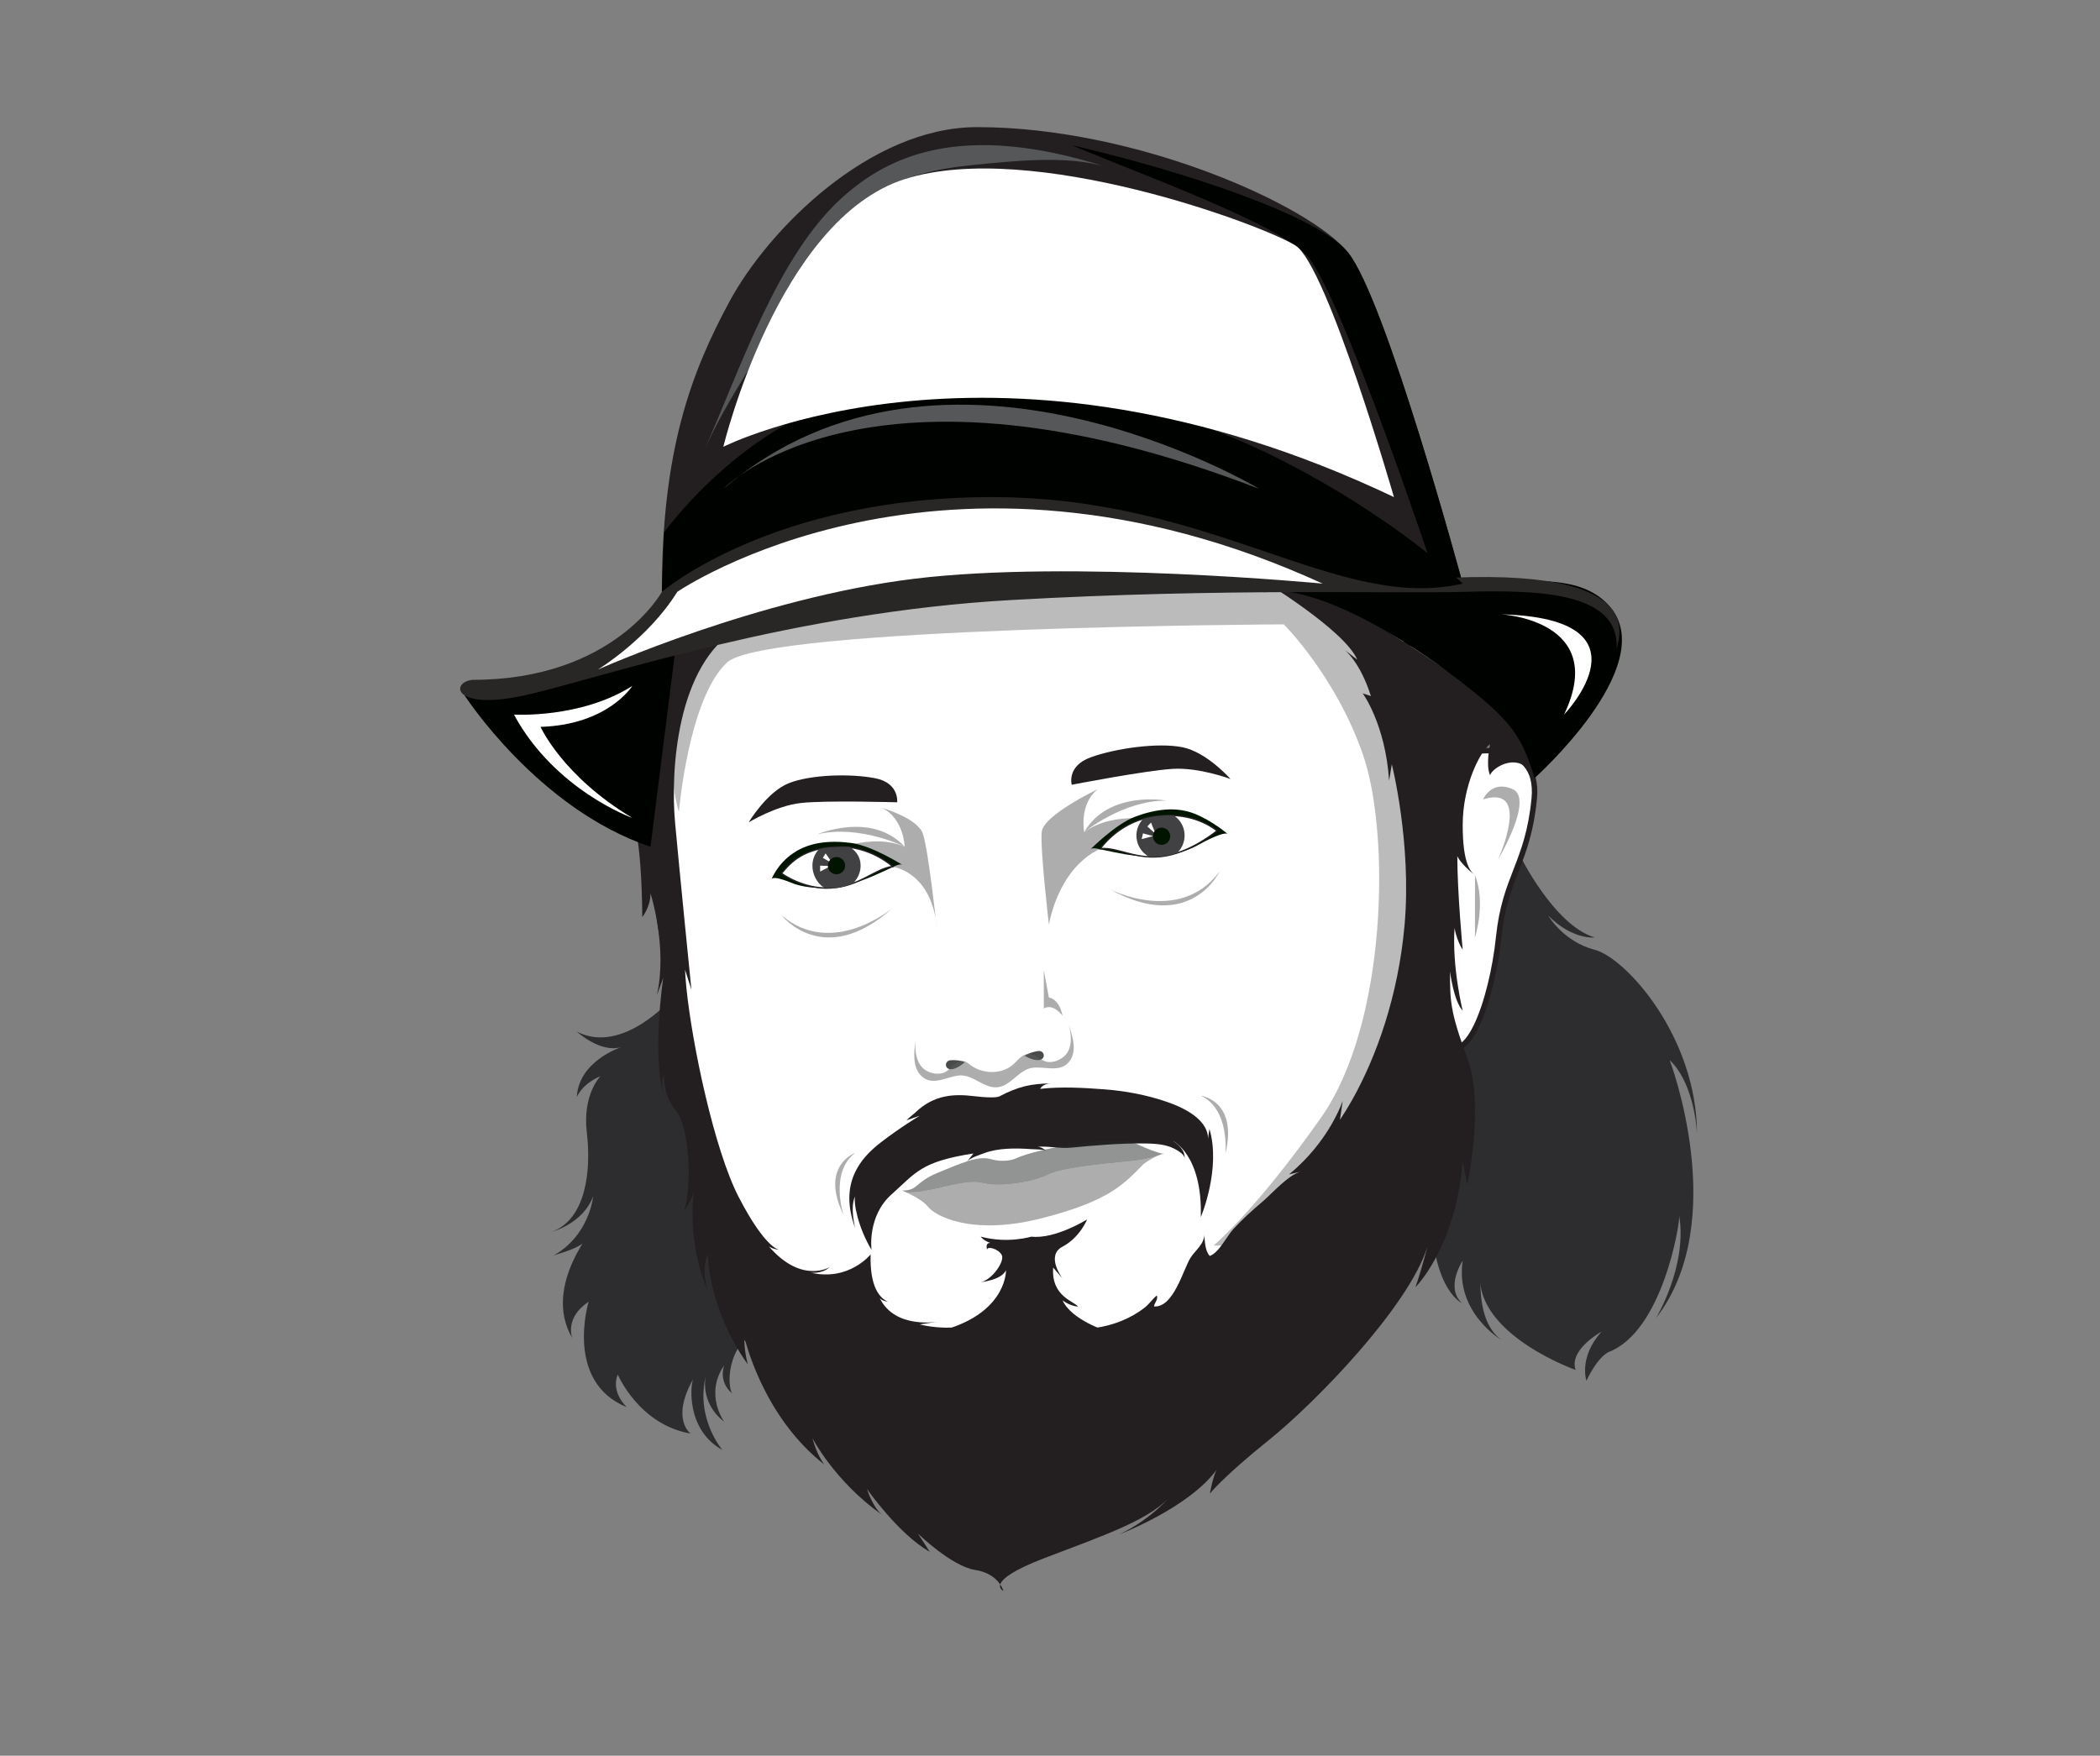 <?xml version="1.0" encoding="utf-8"?>
<!-- Generator: Adobe Illustrator 17.0.0, SVG Export Plug-In . SVG Version: 6.00 Build 0)  -->
<!DOCTYPE svg PUBLIC "-//W3C//DTD SVG 1.1//EN" "http://www.w3.org/Graphics/SVG/1.1/DTD/svg11.dtd">
<svg version="1.1" id="Layer_1" xmlns="http://www.w3.org/2000/svg" xmlns:xlink="http://www.w3.org/1999/xlink" x="0px" y="0px"
	 width="1539.154px" height="1287.129px" viewBox="0 0 1539.154 1287.129" enable-background="new 0 0 1539.154 1287.129"
	 xml:space="preserve">
<rect x="0" y="0" width="1539.154" height="1287.129" fill="#808080" stroke="none"/>
<path fill="#231F20" d="M1072.049,427.864c0,0-56.162-208.448-84.18-242.946s-154.96-91.722-271.723-91.722
	c-78.781,0-153.055,75.223-181.414,127.72c-28.36,52.497-49.635,109.371-49.635,212.989c0,0,67.741-46.498,185.001-59.997
	C787.358,360.409,995.257,453.321,1072.049,427.864z"/>
<path fill="#FFFFFF" stroke="#231F20" stroke-width="4" stroke-miterlimit="10" d="M958.198,370.972c0,0,49.419,12.415,51.564,19.83
	c12.57,43.462,51.269,183.923,48.384,268.492c-3.377,98.998-108,283.976-122,309.976s-219.701,134-242.851,134
	c-23.149,0-147.86-123.644-147.86-123.644s-55.333-225.073-68.667-358.87s-16.044-217.175,114.667-256.33"/>
<path opacity="0.4" fill="#565759" d="M889.481,913.094c0,0,29.974-24.486,78.665-93.635s50.82-208.576,30.82-266.22
	c-20-57.644-58-95.51-58-95.51s-379.59,1.68-408,27.866c-28.41,26.186-35.377,109.689-35.377,109.689
	s-36.067-113.689,70.655-159.689s330.722-46,348.722-46s135.118,115.927,135.118,115.927l-9.118,255.093l-139.945,152.48"/>
<path opacity="0.5" fill="#5D5D5D" d="M646.435,592.292c0,0,26,7.333,30,19c4,11.667,10,67.667,10,67.667
	s-1.667-45.51-44.333-44.922c-42.667,0.588-35.333-9.078-35.333-9.078s31.333-15.073,56.333-4.203
	C663.102,620.756,662.435,599.959,646.435,592.292z"/>
<path opacity="0.5" fill="#5D5D5D" d="M804.553,578.588c0,0-39.722,18.924-41.031,31.188c-1.309,12.264,5.277,68.198,5.277,68.198
	s7.518-50.744,49.25-59.646s32.435-16.698,32.435-16.698s-33.898-7.738-55.86,8.412
	C794.624,610.042,790.655,589.616,804.553,578.588z"/>
<path fill="#2D2C2E" d="M1113.735,626.625c0,0,25.034,51.594,55.034,60.63c0,0-16,2.036-34-15.964c0,0,11,19,34,25s75,64,75,135
	c-0.283-8.984-4-39.184-20-54.092c0,0,45,118.092-10,189.092c0,0,23-38,17-75c0.63,4.935-12.034,85-52.017,100
	c-8.983,5-15.983,21-15.983,21s-6-17,11-36c0,0-24,13-19,28c0,0-68.136-24-70.068-66c0.756,6.068-0.725,32,15.672,44
	c0,0-34.044-20-28.324-58c0,0-13.015,19.125-0.648,31c0,0-25.642-11.539-22.137-83.27c3.505-71.73,9.505-212.729,9.505-212.729
	L1113.735,626.625z"/>
<path fill="#FFFFFF" stroke="#231F20" stroke-width="4" stroke-miterlimit="10" d="M1072.049,552.292c0,0,57.143-14.24,52.431,33.38
	c-4.711,47.62-21.444,56.547-26.078,101.584s-24.634,105.036-43.634,71.036S1072.049,552.292,1072.049,552.292z"/>
<path fill="#2D2C2E" d="M530.769,1042.292c0,0-14.667-20,0-41.333c0,0-4.667,12,6,20.667c-3.391-3.474-6-35.333,21.333-48.667
	c27.333-13.333-30.667-86.667-30.667-95.333s-31.333-145.333-31.333-145.333h-4c0,0-36,41.333-69.333,24
	c0,0,17.333,16,32.667,11.333c0,0-31.333,10-32.667,36.667c0,0,3.333-9.333,17.333-15.333c0,0-13.333,13.333-10,41.333
	c3.333,28-0.667,63.333-25.333,72.667c0,0,22.667-6,30-26c0,0-2.667,29.333-30,44c4.92-2.965,28-5.223,32.667-23.612
	c0,0-40.667,44.945-18,83.612c0,0-6-14.667,12-26.667c0,0-18,58.667,28,77.333c0,0-12-10.667-6.667-24
	c0,0,15.333,36.667,53.333,43.333c0,0-14.667-10.667,2-40c-2.105,3.93-5.333,37.333,21.333,52c0,0-20-23.333-12-54.667
	C517.435,1008.292,512.102,1027.625,530.769,1042.292z"/>
<path fill="#231F20" d="M762.769,970.959c0,0-19.333-5.333-33.333,0l10-6.667c0,0-32.667,14.667-65.333,6.667l14-2.139
	c0,0-32,6.139-43.333-17.194c0,0,1.333,2,6,2.667c-6-2.667-13.333-10.667-12.667-34.667c0,0-16,20-44,13.333c0,0,8,1.333,14-4
	c0,0-20.667,12.667-44.667-15.333c0,0,2,2,8,2.667c0,0-10,0-30-38.667c-17.923-34.652-34.24-112.136-38.395-153.763
	c-0.481-4.823-0.8-9.165-0.938-12.903l4.667,14.667c0,0-8.667-86-12-122.667c-3.333-36.667,0.667-116,46.667-142.667l-78,26.667
	c0,0-16.667,23.333-18,46.667c0,0,3.333-6.667,8-10.667c0,0-5.333,18,0.667,32s0,41.333-8.667,44c0,0,12,1.333,13.333-10
	c0,0,2.667,17.333-5.333,21.333c0,0,8-5.333,10-10.667c0,0,6.667,10.667,7.333,72.667c0,0,6-7.333,6-17.333
	c0,0,12.667,39.333,4.667,74.667l4.667-12.806c0,0-8.667,57.473,0.667,86.806c0,0-3.333-11.333,0-15.333c0,0-1.333,14,8.667,26
	s12,55.333,6,73.333c0,0,8-10,8-21.333c0,0-8,40,9.333,80c0,0-5.333-16,0-26.667c0,0,0,39.333,29.333,80.667
	c0,0-2.667-8.667-2.667-20.667c0,0,12.667,58,58.667,94c0,0-5.333-6.667-8.667-19.333c0,0,16,31.333,50.667,56
	c0,0-6-4.667-10.667-18.667c0,0,23.333,33.333,46,46l-8.667-13.333c0,0,24.667,24,42,26.667s20.667,15.333,20.667,15.333
	s-15.333-6.667,30-24c45.333-17.333,79.333-28.667,94-47.333c0,0-14.667,18.667-39.333,30c0,0,51.333-19.333,72-48
	c-2.731,3.519-5.333,18-5.333,18s9.333-12,43.333-39.333c34-27.333,102-97.333,116-141.333c0,0-4,16-8.667,29.333
	c0,0,29.227-28.667,34.613-92l3.387,16.667c0,0,12.667-58.667,0-92.667s-12.667-42-12.667-63.333c0,0,2.56,21.333,9.28,28.667
	c0,0-7.947-32-5.947-60.667c0,0,1.227,8.667,5.947,16c0,0-3.947-42-3.947-68.667c0,0,1.926,5.333,12.963,14
	c-2.753-2.249-9.016-7.333-9.016-36.667c0-29.333,12.72-54,20.053-59.333c0,0-3.333,15.333,0,22.667c2-6,22.667-18.667,32,2
	c0,0,6.667-30-36-60c-42.667-30-121.333-80-126-81.333c-4.667-1.333-38.667-4.667-38.667-4.667s62,37.333,71.333,59.333
	l-9.333-7.223c0,0,11.333,8.557,19.333,33.89l-6-2c0,0,16.667,22.667,19.333,64l2-12c0,0,14.667,58,9.333,118
	c-4.602,51.777-20.623,96.603-38.637,128.482c-2.861,5.063-5.772,9.799-8.696,14.185l2-14c0,0-9.333,29.333-39.333,54l8.667-2
	c-8.891,2.052-21.178,16.085-27.875,21.78c-7.523,6.397-14.955,13.027-21.616,20.332c-5.026,5.512-10.451,17.241-17.283,19.699
	c-3.744-4.212-3.37-10.7-4.269-16.179c1.107,6.772-6.69,12.366-9.859,17.549c-5.539,9.06-12.487,36.77-26.764,35.602
	c0.533-2.932,3.207-5.182,2.078-8.014c-3.404,2.816-5.458,6.194-8.853,8.863C817.977,975.118,787.965,977.913,762.769,970.959z"/>
<path fill="#231F20" d="M732.769,803.625c0,0-2,2-18.667,0c-14.656-1.759-29.312-1.3-43.062,11.829
	c-1.886,1.801-4.755,3.747-6.605,5.838l9.667-3.333c0,0-14,8.333-28.667,19.667c-15.362,11.87-30.547,30.312-18.667,62.667
	c0,0-4-15.333,0-23.333c-1.374,4.443,2,22.667,12,39.333c0,0-3.333-24.667,14.667-40.667s21.333-24,60-30c0,0-4.643,5.969-4.667,6
	c2.246-2.887,9.46-5.019,12.752-6.278c9.923-3.794,23.26-3.699,33.801-2.938c2.39,0.173,9.906,0.16,11.719,1.172
	c-2.138-1.193-4.265-3.084-7.18-2.789c8.304-0.838,16.538,1.385,24.888,0.595c17.639-1.667,35.112-3.229,52.855-3.121
	c6.769,0.041,14.065,0.28,20.48,2.693c2.235,0.841,11.003,5.056,10.018,8.667c0,0,2-6.667-8.667-13.333c0,0,22,10,20.667,56
	c0,0,15-35.333,6.333-64.667l-1.333,8.667c0,0,5-16.667-30.333-28.667c-14.714-4.997-29.887-7.858-45.366-9.025
	c-15.346-1.158-31.643-2.102-47.027-0.341c1.603-2.975,4.938-3.881,8.273-3.964C755.68,794.278,745.775,796.813,732.769,803.625z"/>
<path fill="#5D5D5D" d="M854.269,845.792c-0.256,0-0.521,0.018-0.791,0.044C853.766,845.838,854.036,845.828,854.269,845.792z"/>
<path opacity="0.5" fill="#5D5D5D" d="M828.769,851.292c-21.605,2.118-51.103,5.001-60.743,10.001c-9.64,5-34.257,9.499-47.757,6.09
	c-14.567-3.678-38.107,7.893-55.98,6.758c4.498,2.105,12.774,6.377,15.98,10.651c4.5,6,31,21.5,82.5,8.5s61.512-26.061,75.5-40
	c0,0,9.163-6.869,15.209-7.456c-0.431-0.003-0.922-0.047-1.478-0.134C847.715,847.838,840.566,850.136,828.769,851.292z"/>
<path opacity="0.5" fill="#272929" d="M720.269,867.383c13.5,3.409,38.117-1.09,47.757-6.09c9.64-5,39.138-7.883,60.743-10.001
	c11.797-1.157,18.947-3.454,23.231-5.59c-3.685-0.581-10.146-3.026-19.731-7.415c-12-5.495-69,2.005-89,11.505c0,0-7.593,2.753-17,0
	s-22,3-39,10s-14,13-26,13c0,0,1.203,0.499,3.02,1.349C682.162,875.276,705.702,863.705,720.269,867.383z"/>
<g>
	<path fill="#494A4A" d="M707.148,778.725c0,0-3.603-1.838-10.343-1.478C690.064,777.606,692.782,791.034,707.148,778.725z"/>
	<path fill="#494A4A" d="M751.012,774.056c0,0,3.159-2.525,9.834-3.531S767.561,783.221,751.012,774.056z"/>
</g>
<path opacity="0.5" fill="#5D5D5D" d="M731.086,797.073c9.774-0.97,15.644-12.686,25.203-14.201
	c9.428-1.494,21.314,4.246,27.95-5.349c5.333-7.712,1.707-18.29-0.973-26.251c1.78,6.503,2.774,14.187-0.913,20.279
	c-2.718,4.491-9.085,7.602-14.305,6.993c-5.043-0.589-8.267-5.484-13.345-5.872c-5.905-0.452-9.111,5.558-13.242,8.668
	c-8.656,6.517-21.615,5.862-30.156-0.52c-2.614-1.953-4.459-3.738-8.055-2.707c-4.894,1.404-7.067,6.846-11.888,8.438
	c-4.99,1.648-11.853-0.118-15.42-3.969c-4.838-5.225-5.412-12.952-4.977-19.68c-1.022,8.338-2.444,19.43,4.332,25.91
	c8.431,8.062,18.918,0.046,28.454-0.388C713.421,787.983,721.318,798.091,731.086,797.073"/>
<path opacity="0.5" fill="#5D5D5D" d="M778.769,744.792c0,0-6.463-9.5-13.731-5.5v-28l3.731,20
	C768.769,731.292,776.269,731.792,778.769,744.792z"/>
<path fill="#231F20" d="M657.571,588.172c0,0,1.7-14.119-16.027-17.617c-17.727-3.498-47.237-2.82-63.397,3.609
	c-16.161,6.429-29.415,28.718-29.415,28.718s19.842-12.147,38.255-14.197C605.4,586.635,657.571,588.172,657.571,588.172z"/>
<path fill="#001400" d="M661.769,634.292c0,0-22.47-14.324-37.97-16.324s-30.53-0.676-42.53,7.574
	c-11.979,8.235-15.831,19.211-15.845,19.249c1.287-3.674,15.14,2.766,17.53,3.486c17.991,5.417,37.674,1.949,54.708-5.113
	c5.264-2.183,10.423-4.626,15.607-6.991C654.838,635.457,660.04,632.49,661.769,634.292z"/>
<path fill="#FFFFFF" stroke="#231F20" stroke-miterlimit="10" d="M654.269,635.249c0,0-16.307-15.338-40.673-14.457
	c-24.366,0.88-33.827,11-40.827,19.5c0,0,15.702,11.65,35.5,10.75C630.269,650.042,641.269,636.707,654.269,635.249z"/>
<path fill="#414042" d="M630.769,634.625c0-6.182-3.181-10.614-7.989-13.771c-1.685-0.096-3.41-0.126-5.183-0.062
	c-6.859,0.248-12.536,0.228-17.31,1.698c-2.999,3.166-4.85,7.43-4.85,12.136c0,6.396,3.411,12.982,8.501,16.082
	c2.668,0.325,5.455,0.465,8.332,0.335c4.523-0.206,8.576-1.938,12.282-2.976C628.351,644.826,630.769,640.011,630.769,634.625z"/>
<g>
	<polygon fill="#FFFFFF" points="605.102,625.625 603.102,628.959 610.289,633.037 	"/>
	<polygon fill="#FFFFFF" points="608.769,634.924 601.102,634.625 601.102,638.959 	"/>
</g>
<path opacity="0.5" fill="#5D5D5D" d="M663.102,620.756c0,0-33-16.463-64-9.13C599.102,611.625,638.769,594.552,663.102,620.756z"/>
<path opacity="0.5" fill="#5D5D5D" d="M654.269,665.625c0,0-44.167,37.333-81.5,5.333
	C572.769,670.959,603.769,710.959,654.269,665.625z"/>
<path fill="#231F20" d="M785.502,575.313c0,0-3.977-13.658,14.062-20.169c18.038-6.511,49.076-10.925,67.015-7.357
	s35.297,23.307,35.297,23.307s-22.686-8.584-42.306-7.436C839.95,564.805,785.502,575.313,785.502,575.313z"/>
<path fill="#001400" d="M798.93,622.944c0,0,18.728-18.956,33.397-24.349c14.669-5.392,29.617-7.439,43.15-2.06
	c13.508,5.369,24.702,15.215,24.724,15.249c-2.071-3.297-19.147,6.059-21.318,7.292c-16.339,9.277-36.301,10.267-54.477,7.164
	c-5.618-0.959-11.19-2.196-16.77-3.35C805.947,622.541,800.216,620.803,798.93,622.944z"/>
<path fill="#FFFFFF" stroke="#231F20" stroke-miterlimit="10" d="M806.456,622.212c0,0,12.493-18.576,36.446-23.129
	c23.953-4.553,40.426,3.213,49.138,9.946c0,0-17.722,14.846-37.226,18.365C833.141,631.305,819.455,620.746,806.456,622.212z"/>
<path fill="#414042" d="M867.803,608.624c-1.053-4.622-3.836-8.392-7.503-10.811c-5.276-0.27-11.074,0.067-17.398,1.269
	c-1.743,0.331-3.418,0.744-5.04,1.212c-3.987,4.146-5.882,10.149-4.509,16.176c1.196,5.251,4.622,9.409,9.048,11.724
	c3.844,0.189,7.958,0.003,12.414-0.801c2.682-0.484,5.327-1.187,7.9-2.032C867.091,621.21,869.24,614.934,867.803,608.624z"/>
<g>
	<polygon fill="#FFFFFF" points="843.616,603.052 840.926,605.858 847.028,611.43 	"/>
	<polygon fill="#FFFFFF" points="845.127,612.932 837.718,610.939 836.755,615.164 	"/>
</g>
<path opacity="0.5" fill="#5D5D5D" d="M794.624,610.042c0,0,28.52-23.381,60.374-23.115
	C854.998,586.926,812.53,579.089,794.624,610.042z"/>
<path opacity="0.5" fill="#5D5D5D" d="M813.201,651.829c0,0,51.355,26.592,80.649-12.899
	C893.851,638.93,872.508,684.816,813.201,651.829z"/>
<path opacity="0.5" fill="#5D5D5D" d="M1087.01,586.041c0,0,6.048-14.537,21.759-7.453c15.711,7.084-10.88,51.743-10.88,51.743
	S1123.251,574.789,1087.01,586.041z"/>
<path opacity="0.5" fill="#5D5D5D" d="M1081.065,641.625v45.63C1081.065,687.256,1089.245,661.973,1081.065,641.625z"/>
<path fill="#000200" d="M340.441,509.712c0,0,53.726,83.405,136.328,111.044l19.604-155.351
	C496.373,465.404,410.998,501.522,340.441,509.712z"/>
<path fill="#000200" d="M926.832,434.192c0,0,33.126-12.429,126.067,52.139c53.451,39.641,61.272,49.569,71.857,84.067
	c0,0,90.939-81.263,56.012-124.627s-123.423,3.037-202.919-31.413s-190.867-20.951-190.867-20.951L926.832,434.192z"/>
<path fill="#000200" d="M785.351,106.39c49.48,20.96,153.094,58.11,172.999,81.528c25.499,29.998,90.914,226.441,90.914,226.441
	l22.785,13.505c0,0-56.162-208.448-84.18-242.946C966.321,158.388,869.845,126.023,785.351,106.39z"/>
<path fill="#292626" d="M485.096,433.906c0,0-35.221,64.497-138.716,64.497c-16.499,1.5-14.999,23.999,41.998,10.499
	c56.997-13.499,193.49-59.997,352.482-68.997c158.992-9,276.895-4.5,331.188-6c54.293-1.5,115.79-0.503,112.79,42.496
	c-0.053-6.344,30.272-62.534-135.575-52.11c-80.414-11.385-109.314-122.38-274.855-107.381
	c-165.541,14.999-225.677,47.998-225.677,47.998L485.096,433.906z"/>
<path fill="#000200" d="M1072.049,427.864c0,0-47.702-47.956-137.698-92.954s-193.497-59.997-287.989-47.998
	S486.664,390.421,486.664,390.421l-1.568,43.485c0,0,81.13-69.964,243.444-69.48C890.853,364.909,980.258,448.822,1072.049,427.864z
	"/>
<path fill="#231F20" d="M755.822,906.603c0,0-17.01,5.333-37.01,0c0,0,2.788,4,9.727,5.333c0,0-7.061-3.289-5.061,4.356
	c-0.316-2.97,8-1.022,10.667,3.644s-7.333,18.667-15.333,20c0,0,15.01-1.333,18.505-8.667c0,0,0.83,28.067-39.838,42.034
	c0,0,21.731,8.633,53.532,6.633s60.468-4,60.468-4s-26.088-8-32.711-22.667c0,0,4.711,4,11.377,4.667
	c-2.667-4-19.819-7.333-18.243-28.667l6.866,8c0,0-12.711-16.667,0-23.333s18.044-20,18.044-20S773.499,908.603,755.822,906.603z"/>
<circle fill="#001400" cx="613.102" cy="634.625" r="6.311"/>
<circle fill="#001400" cx="851.367" cy="613.052" r="6.311"/>
<path opacity="0.5" fill="#5D5D5D" d="M898.146,845.702c0,0,3.333-32.432-18-42.432C880.146,803.27,907.479,806.801,898.146,845.702
	z"/>
<path opacity="0.5" fill="#5D5D5D" d="M618.197,890.582c0,0-10.21-30.963,8.483-45.305
	C626.68,845.277,600.74,854.587,618.197,890.582z"/>
<path fill="#565759" d="M530.146,358.426c0,0,105.754-110.844,392.877,0C923.023,358.426,691.758,219.486,530.146,358.426z"/>
<path fill="#565759" d="M516.341,329.656c25.718-57.586,53.481-142.776,101.775-185.594c32.223-28.569,85.342-56.19,193.39-21.432
	c-28.964-9.317-70.436-4.412-99.964-1.511c-23.978,2.356-51.523,8.463-72.32,21.324c-29.695,18.363-43.327,51.002-60.426,79.83
	c-21.107,35.586-45.305,69.485-62.424,107.306C515.961,330.498,515.95,330.523,516.341,329.656z"/>
<path fill="#FFFFFF" d="M1021.668,364.425c0,0-48.936-169.526-72.095-184.37c-23.158-14.844-193.559-78.365-286.471-48.762
	S530.146,327.55,530.146,327.55S730.682,225.971,1021.668,364.425z"/>
<path fill="#FFFFFF" d="M969.433,427.864c0,0-184.429-17.663-299.336-3.572S438.197,490.88,438.197,490.88
	s36.856-22.453,58.176-56.974C496.373,433.906,690.71,300.352,969.433,427.864z"/>
<path fill="#FFFFFF" d="M1100.372,450.382c0,0,79.028,4.23,45.979,73.496C1146.351,523.878,1214.311,453.383,1100.372,450.382z"/>
<path fill="#FFFFFF" d="M463.435,599.625c0,0-56.737-20.25-86.735-75.747c0,0,48.982,3.019,86.735-20.999
	c0,0-17.739,28.499-67.236,29.998C396.199,532.878,412.178,568.878,463.435,599.625z"/>
</svg>
